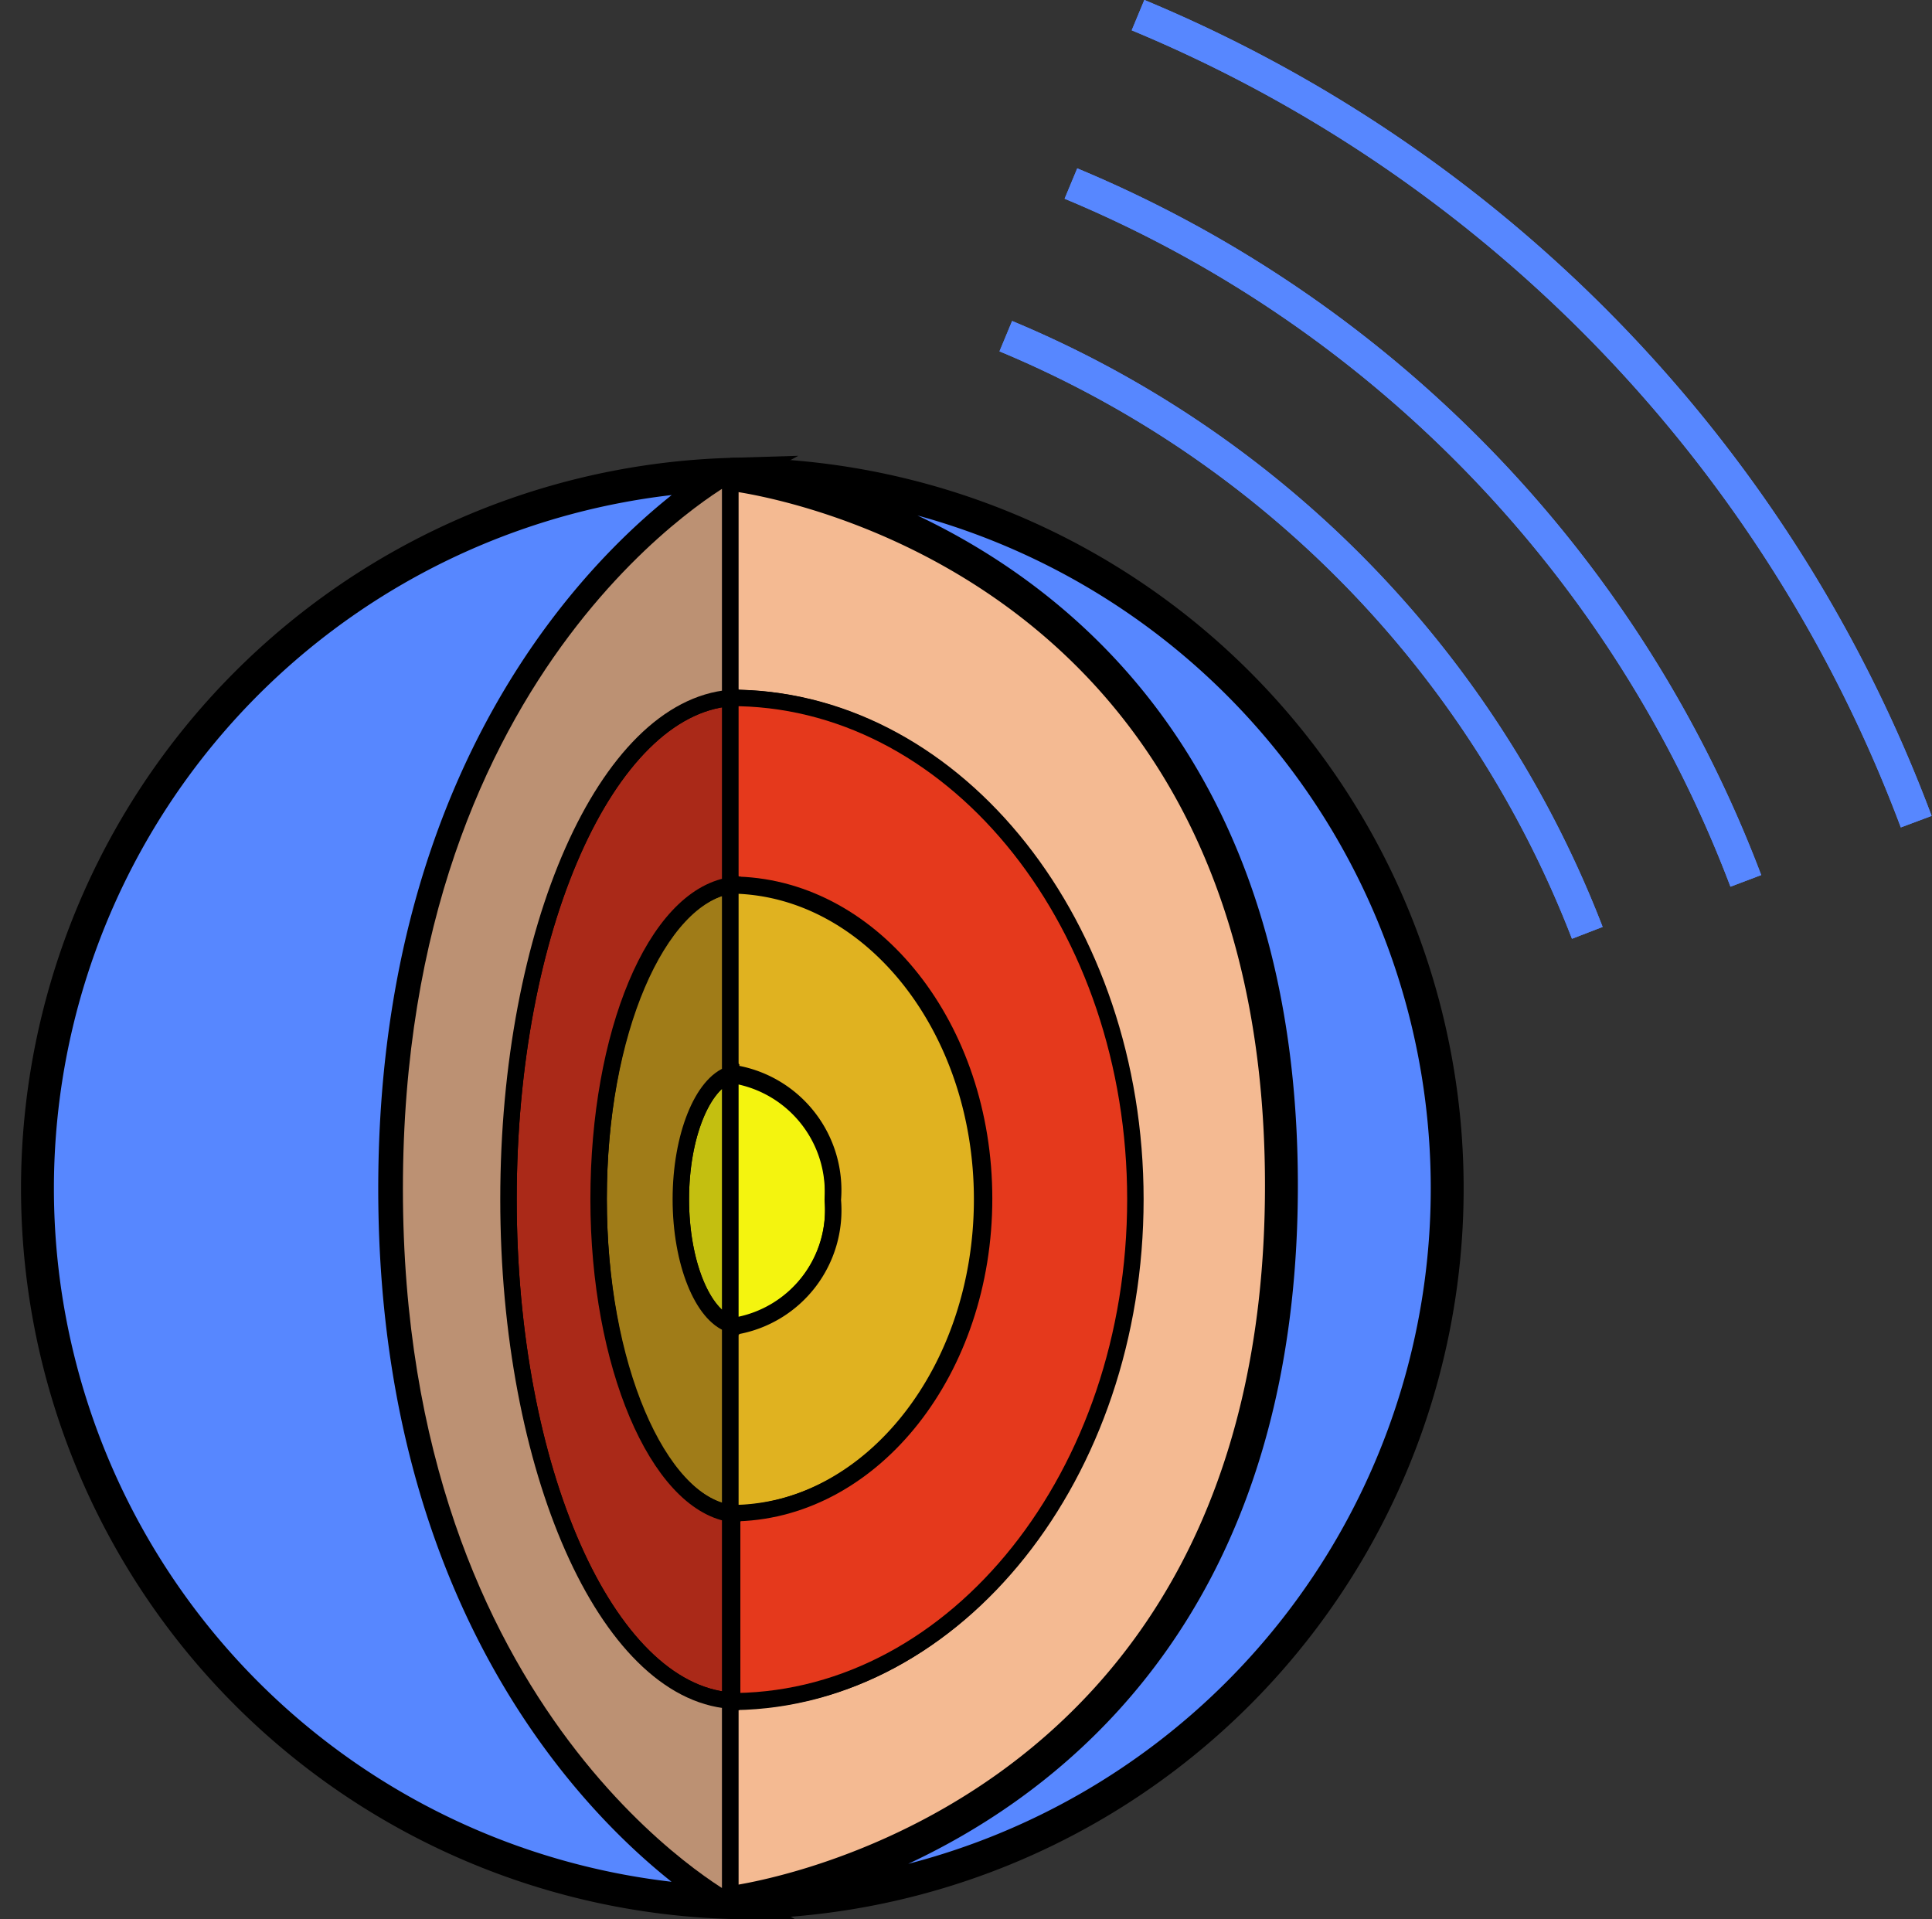 <svg xmlns="http://www.w3.org/2000/svg" viewBox="0 0 29.37 29.17"><rect x="0" y="0" width="29.37" height="29.17" fill="#333333" stroke="none"/><defs><style>.cls-1,.cls-2,.cls-3{fill:none}.cls-1{stroke:#5787ff}.cls-1,.cls-10,.cls-11,.cls-12,.cls-2,.cls-3,.cls-4,.cls-5,.cls-6,.cls-7,.cls-8,.cls-9{stroke-miterlimit:10}.cls-1,.cls-11{stroke-width:.5px}.cls-10,.cls-11,.cls-12,.cls-2,.cls-3,.cls-4,.cls-5,.cls-6,.cls-7,.cls-8,.cls-9{stroke:#000}.cls-10,.cls-12,.cls-3,.cls-4,.cls-5,.cls-6,.cls-7,.cls-8,.cls-9{stroke-width:.25px}.cls-4{fill:#f4ba92}.cls-5{fill:#f4f40f}.cls-6{fill:#e0b220}.cls-7{fill:#e5391c}.cls-8{fill:#c4bf10}.cls-9{fill:#a07c18}.cls-10{fill:#aa2918}.cls-11{fill:#5787ff}.cls-12{fill:#bc9173}</style></defs><g id="Layer_2" data-name="Layer 2"><g id="Layer_1-2" data-name="Layer 1"><path d="M24.13,14.18a16.11,16.11,0,0,0-8.84-9.07" class="cls-1"/><path d="M26.54,13.39A18.63,18.63,0,0,0,16.28,2.79" class="cls-1"/><path d="M29.13,12.49A21.4,21.4,0,0,0,17.3.23" class="cls-1"/><path d="M24.13,14.18a16.11,16.11,0,0,0-8.84-9.07" class="cls-1"/><path d="M26.54,13.39A18.63,18.63,0,0,0,16.28,2.79" class="cls-1"/><path d="M29.13,12.49A21.4,21.4,0,0,0,17.3.23" class="cls-1"/><path d="M11.1,20.13v0h.09A.15.15,0,0,1,11.1,20.13Zm0-3.83v0a.15.15,0,0,1,.09,0Zm0,0v0a.15.15,0,0,1,.09,0Zm0,3.83v0h.09A.15.15,0,0,1,11.1,20.13Zm0-9.53h0Zm0,15.25v0h0Zm0-2.84h0Zm0-9.56h0Zm0,6.68v0h.09A.15.15,0,0,1,11.1,20.13Zm0-3.83v0a.15.15,0,0,1,.09,0Zm0,9.55v0h0Zm0-2.84h0Zm0-9.56h0Zm0,6.68v0h.09A.15.15,0,0,1,11.1,20.13Zm0-3.83v0a.15.15,0,0,1,.09,0Zm0-5.7h0Zm0,0h0Zm0,5.73a.15.15,0,0,1,.09,0H11.1Zm0,3.83h.09a.15.15,0,0,1-.09,0Zm0-6.71h0Zm0,9.57h0Zm0,2.85h0l0,0Zm0-15.27h0Zm0,5.7v0a.15.15,0,0,1,.09,0Zm0,3.83v0h.09A.15.15,0,0,1,11.1,20.13Zm0-6.68h0Zm0,9.56h0Zm0,2.84v0h0Zm0-9.55v0a.15.15,0,0,1,.09,0Zm0,3.83v0h.09A.15.15,0,0,1,11.1,20.13Zm0-6.68h0Zm0,9.56h0Zm0,0h0Zm0-9.56h0Zm0,6.68v0h.09A.15.15,0,0,1,11.1,20.13Zm0-3.83v0a.15.15,0,0,1,.09,0Zm0,0v0a.15.15,0,0,1,.09,0Zm0,3.83v0h.09A.15.15,0,0,1,11.1,20.13Zm0-6.68h0Zm0,9.56h0Zm0-2.88v0h.09A.15.15,0,0,1,11.1,20.13Zm0-3.83v0a.15.15,0,0,1,.09,0Zm0,0v0a.15.15,0,0,1,.09,0Zm0,3.83v0h.09A.15.15,0,0,1,11.1,20.13Z" class="cls-2"/><path d="M11.1,20.13v0h.09A.15.15,0,0,1,11.1,20.13Zm0-3.83v0a.15.15,0,0,1,.09,0Zm0,0v0a.15.15,0,0,1,.09,0Zm0,3.83v0h.09A.15.15,0,0,1,11.1,20.13Zm0-9.53h0Zm0,15.25v0h0Zm0-2.84h0Zm0-9.56h0Zm0,6.68v0h.09A.15.15,0,0,1,11.1,20.13Zm0-3.83v0a.15.15,0,0,1,.09,0Zm0,6.71h0Zm0-9.56h0Zm0,6.68v0h.09A.15.15,0,0,1,11.1,20.13Zm0-3.83v0a.15.15,0,0,1,.09,0Zm0,0v0a.15.15,0,0,1,.09,0Zm0,3.83v0h.09A.15.15,0,0,1,11.1,20.13Zm0-6.68h0Zm0,9.56h0Zm0-2.88v0h.09A.15.15,0,0,1,11.1,20.13Zm0-3.83v0a.15.15,0,0,1,.09,0Zm0,0v0a.15.15,0,0,1,.09,0Zm0,3.83v0h.09A.15.15,0,0,1,11.1,20.13Z" class="cls-3"/><path d="M19.48,18c0,9.93-8.38,10.9-8.38,10.9V25.87h.07s0,0,0,0c3.36-.05,6.07-3.45,6.07-7.63s-2.69-7.54-6-7.63H11.1V7.21S19.48,8.08,19.48,18Z" class="cls-4"/><path d="M11.1,23h0" class="cls-3"/><path d="M11.1,13.45h0" class="cls-3"/><path d="M12.66,18.23a1.79,1.79,0,0,1-1.47,1.92.15.15,0,0,1-.09,0v-3.8a.15.15,0,0,1,.09,0A1.8,1.8,0,0,1,12.66,18.23Z" class="cls-5"/><path d="M14.93,18.23c0,2.6-1.67,4.71-3.74,4.78H11.1V20.16h.09a1.79,1.79,0,0,0,1.47-1.92,1.8,1.8,0,0,0-1.47-1.92H11.1V13.46h.09C13.26,13.53,14.93,15.64,14.93,18.23Z" class="cls-6"/><path d="M17.26,18.23c0,4.18-2.71,7.58-6.07,7.63h-.06l0,0V23h.09c2.07-.07,3.74-2.18,3.74-4.78s-1.67-4.7-3.74-4.77c0,0,0,0,0,0H11.1V10.61h.14C14.57,10.69,17.26,14.08,17.26,18.23Z" class="cls-7"/><path d="M11.24,16.3h-.05" class="cls-3"/><path d="M11.24,20.16h-.05" class="cls-3"/><path d="M11.26,23h-.07" class="cls-3"/><path d="M11.26,13.45h-.07" class="cls-3"/><path d="M11.1,16.33v3.8c-.42-.14-.75-.93-.75-1.9S10.68,16.47,11.1,16.33Z" class="cls-8"/><path d="M11.1,13.46v2.87c-.42.14-.75.94-.75,1.9s.33,1.76.75,1.9V23c-1.14-.19-2-2.25-2-4.78S10,13.65,11.1,13.46Z" class="cls-9"/><path d="M11.1,10.61v2.85c-1.14.19-2,2.25-2,4.77s.9,4.59,2,4.78v2.84c-1.88-.15-3.37-3.5-3.37-7.62S9.22,10.77,11.1,10.61Z" class="cls-10"/><path d="M11.24,25.87h-.05" class="cls-3"/><path d="M11.1,28.92a10.86,10.86,0,0,1,0-21.71S6,10,6,18.07,11.1,28.92,11.1,28.92Z" class="cls-11"/><path d="M22,18.07A10.85,10.85,0,0,1,11.1,28.92s8.38-1,8.38-10.9S11.1,7.21,11.1,7.21A10.85,10.85,0,0,1,22,18.07Z" class="cls-11"/><path d="M11.1,7.21v3.4c-1.88.16-3.37,3.51-3.37,7.62s1.49,7.47,3.37,7.62v3.07S6,26.2,6,18.07,11.1,7.21,11.1,7.21Z" class="cls-12"/></g></g></svg>